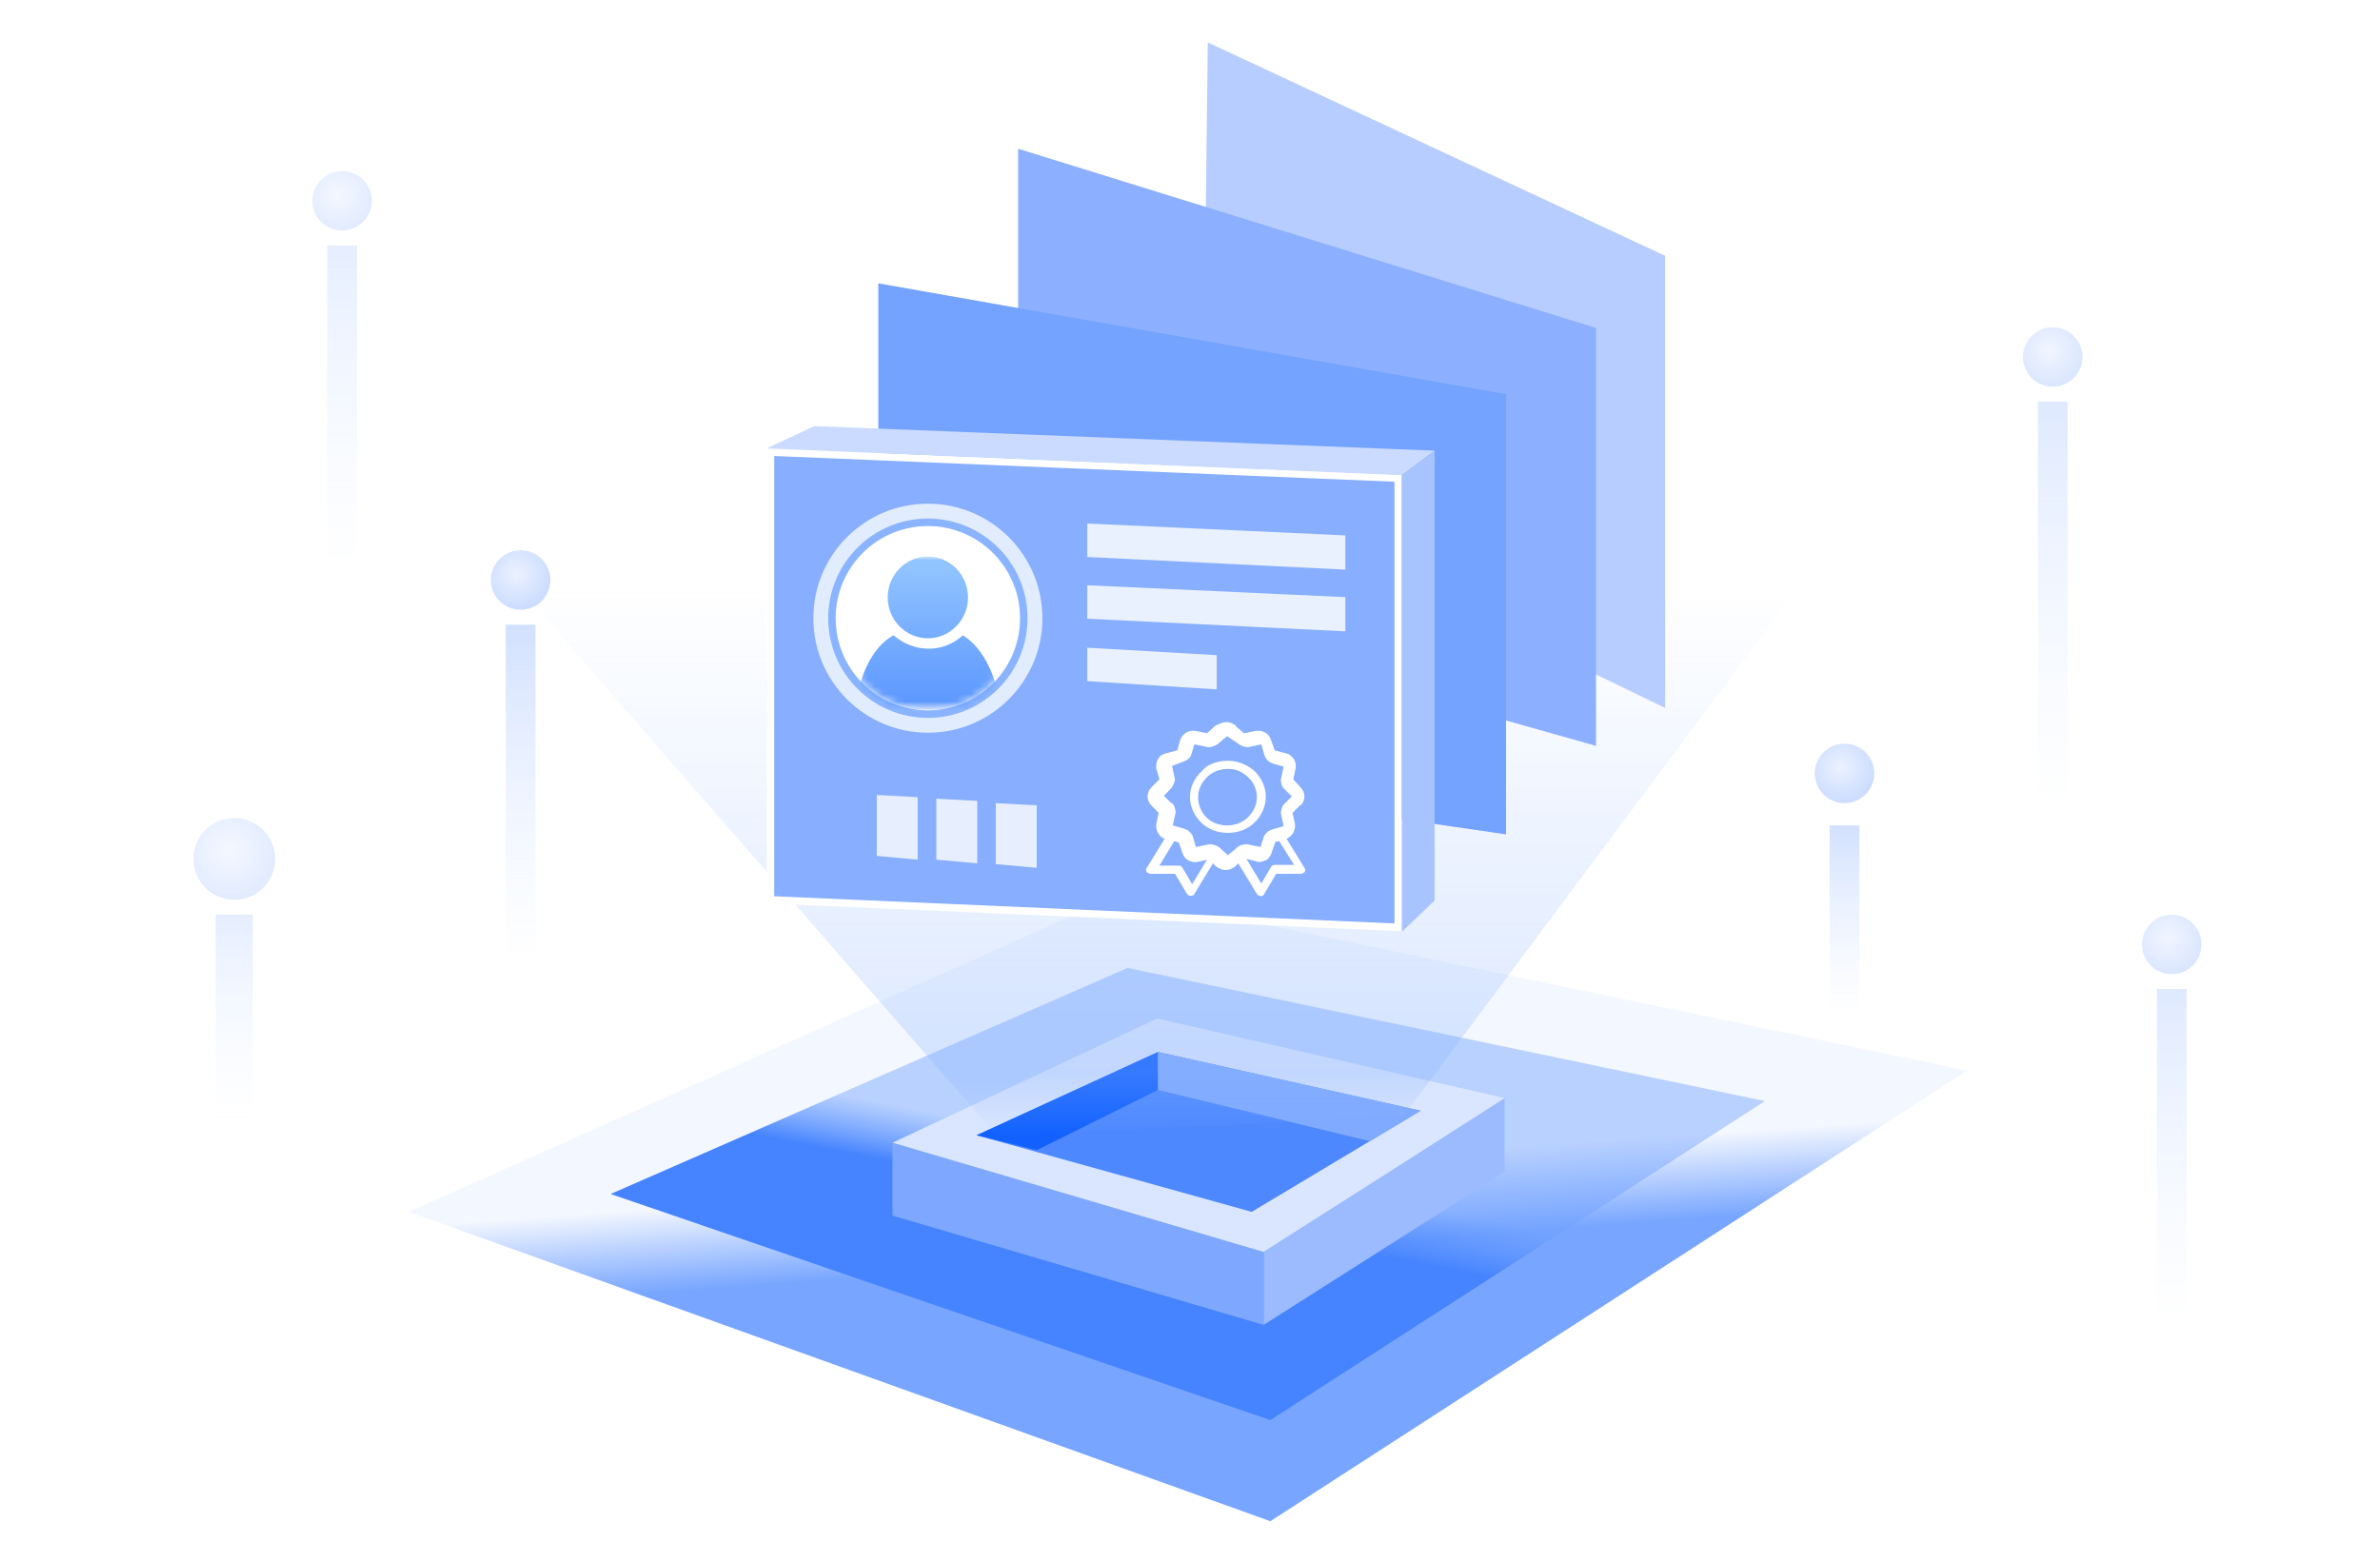 <?xml version="1.0" encoding="utf-8"?>
<!-- Generator: Adobe Illustrator 23.0.1, SVG Export Plug-In . SVG Version: 6.00 Build 0)  -->
<svg version="1.1" id="individuals" xmlns="http://www.w3.org/2000/svg" xmlns:xlink="http://www.w3.org/1999/xlink" x="0px"
	 y="0px" viewBox="0 0 320 210" style="enable-background:new 0 0 320 210;" xml:space="preserve">
<style type="text/css">
	.st0{fill-rule:evenodd;clip-rule:evenodd;fill:#FFFFFF;}
	.st1{fill-rule:evenodd;clip-rule:evenodd;fill:url(#_x38__2_);}
	.st2{fill-rule:evenodd;clip-rule:evenodd;fill:url(#_x37__2_);}
	.st3{fill-rule:evenodd;clip-rule:evenodd;fill:#7EA8FF;}
	.st4{fill-rule:evenodd;clip-rule:evenodd;fill:#9CBBFF;}
	.st5{fill-rule:evenodd;clip-rule:evenodd;fill:#DAE6FF;}
	.st6{fill-rule:evenodd;clip-rule:evenodd;fill:#4D88FF;}
	.st7{fill-rule:evenodd;clip-rule:evenodd;fill:#1261FF;}
	.st8{fill-rule:evenodd;clip-rule:evenodd;fill:#80AAFF;}
	.st9{opacity:0.3;fill-rule:evenodd;clip-rule:evenodd;fill:url(#layer8_1_);enable-background:new    ;}
	.st10{fill-rule:evenodd;clip-rule:evenodd;fill:#B7CDFF;}
	.st11{fill-rule:evenodd;clip-rule:evenodd;fill:#8CB0FF;}
	.st12{fill-rule:evenodd;clip-rule:evenodd;fill:#74A2FF;}
	.st13{fill-rule:evenodd;clip-rule:evenodd;fill:#87AEFF;stroke:#FFFFFF;}
	.st14{fill-rule:evenodd;clip-rule:evenodd;fill:#CADBFF;}
	.st15{fill-rule:evenodd;clip-rule:evenodd;fill:#A8C4FF;}
	.st16{fill-rule:evenodd;clip-rule:evenodd;fill:#FFFFFF;stroke:#E1ECFF;stroke-width:3;}
	.st17{fill:none;stroke:#8AB4FF;}
	.st18{filter:url(#Adobe_OpacityMaskFilter);}
	.st19{mask:url(#mask-5_1_);fill:url(#_x34_-1_1_);}
	.st20{fill-rule:evenodd;clip-rule:evenodd;fill:#EAF1FE;}
	.st21{opacity:0.8;fill-rule:evenodd;clip-rule:evenodd;fill:#FFFFFF;enable-background:new    ;}
	.st22{fill:#FFFFFF;}
	.st23{opacity:0.4;}
	.st24{fill-rule:evenodd;clip-rule:evenodd;fill:url(#_x32__8_);}
	.st25{fill-rule:evenodd;clip-rule:evenodd;fill:url(#_x31__8_);}
	.st26{opacity:0.7;}
	.st27{fill-rule:evenodd;clip-rule:evenodd;fill:url(#_x32__9_);}
	.st28{fill-rule:evenodd;clip-rule:evenodd;fill:url(#_x31__9_);}
	.st29{fill-rule:evenodd;clip-rule:evenodd;fill:url(#_x32__10_);}
	.st30{fill-rule:evenodd;clip-rule:evenodd;fill:url(#_x31__10_);}
	.st31{fill-rule:evenodd;clip-rule:evenodd;fill:url(#_x32__11_);}
	.st32{fill-rule:evenodd;clip-rule:evenodd;fill:url(#_x31__11_);}
	.st33{opacity:0.5;}
	.st34{fill-rule:evenodd;clip-rule:evenodd;fill:url(#_x32__12_);}
	.st35{fill-rule:evenodd;clip-rule:evenodd;fill:url(#_x31__12_);}
	.st36{fill-rule:evenodd;clip-rule:evenodd;fill:url(#_x32__13_);}
	.st37{fill-rule:evenodd;clip-rule:evenodd;fill:url(#_x31__13_);}
</style>
<path id="bg" class="st0" d="M12,0h296c6.6,0,12,5.4,12,12v198l0,0H0V12C0,5.4,5.4,0,12,0z"/>
<g id="layer9" transform="translate(55, 120.262)">
	
		<linearGradient id="_x38__2_" gradientUnits="userSpaceOnUse" x1="-849.677" y1="520.145" x2="-849.654" y2="520.015" gradientTransform="matrix(209.524 0 0 -84.314 178134.328 43892.945)">
		<stop  offset="0" style="stop-color:#77A5FF;stop-opacity:9.178663e-02"/>
		<stop  offset="1" style="stop-color:#77A5FF"/>
	</linearGradient>
	<polygon id="_x38__1_" class="st1" points="0,42.7 95.6,0 209.5,23.7 115.8,84.3 	"/>
	
		<linearGradient id="_x37__2_" gradientUnits="userSpaceOnUse" x1="-848.366" y1="518.177" x2="-848.416" y2="518.076" gradientTransform="matrix(155.218 0 0 -60.819 131783.875 31550.494)">
		<stop  offset="0" style="stop-color:#6FA1FF;stop-opacity:0.446"/>
		<stop  offset="0.999" style="stop-color:#4684FF"/>
	</linearGradient>
	<polygon id="_x37__1_" class="st2" points="27.1,40.3 96.6,9.9 182.3,27.8 115.8,70.7 	"/>
	<polygon id="_x36__1_" class="st3" points="65,33.4 114.9,48.1 114.9,57.9 65,43.2 	"/>
	<polygon id="_x35__1_" class="st4" points="114.9,48.1 147.3,27.4 147.3,37.3 114.9,57.9 	"/>
	<polygon id="_x34__1_" class="st5" points="65,33.4 100.6,16.7 147.3,27.4 114.9,48.1 	"/>
	<polygon id="_x33__1_" class="st6" points="76.3,32.4 100.7,21.2 136,29.1 113.3,42.7 	"/>
	<polygon id="_x32__7_" class="st7" points="76.3,32.4 100.7,21.2 100.7,26.3 84.4,34.4 	"/>
	<polygon id="_x31__7_" class="st8" points="136,29.1 100.7,21.2 100.7,26.3 129.2,33.2 	"/>
</g>
<linearGradient id="layer8_1_" gradientUnits="userSpaceOnUse" x1="-793.808" y1="640.078" x2="-793.808" y2="639.078" gradientTransform="matrix(170.303 0 0 -73.289 135342.844 46990.363)">
	<stop  offset="0" style="stop-color:#8AB4FF;stop-opacity:0"/>
	<stop  offset="0.886" style="stop-color:#8AB4FF"/>
	<stop  offset="1" style="stop-color:#8AB4FF;stop-opacity:0"/>
</linearGradient>
<polygon id="layer8" class="st9" points="70.1,79.4 134,152.7 188.6,150.2 240.4,80.8 "/>
<g id="layer7" transform="translate(103.09, 5)">
	<polygon id="_x31_0" class="st10" points="59.3,0.7 58.6,60.1 120.8,90.2 120.8,29.4 	"/>
	<polygon id="_x39_" class="st11" points="33.8,15 33.8,73.4 111.5,95.3 111.5,39.1 	"/>
	<polygon id="_x38_" class="st12" points="15,33.1 15,94.9 99.4,107.2 99.4,48 	"/>
	<path id="_x37_" class="st13" d="M0.5,55.8l84.4,3.5v60.4L0.5,116V55.8z"/>
	<polygon id="_x36_" class="st14" points="6.4,52.3 0,55.3 85.4,58.9 89.8,55.6 	"/>
	<polygon id="_x35_" class="st15" points="89.8,55.6 85.4,58.9 85.4,120.3 89.8,116.1 	"/>
	<g id="_x34_" transform="translate(9.065, 65.534)">
		<circle id="_x34_-3" class="st16" cx="12.6" cy="12.6" r="13.9"/>
		<circle id="_x34_-2" class="st17" cx="12.6" cy="12.6" r="12.9"/>
		<defs>
			<filter id="Adobe_OpacityMaskFilter" filterUnits="userSpaceOnUse" x="3" y="4.3" width="19.2" height="20.6">
				<feColorMatrix  type="matrix" values="1 0 0 0 0  0 1 0 0 0  0 0 1 0 0  0 0 0 1 0"/>
			</filter>
		</defs>
		<mask maskUnits="userSpaceOnUse" x="3" y="4.3" width="19.2" height="20.6" id="mask-5_1_">
			<g class="st18">
				<circle id="path-4_1_" class="st0" cx="12.6" cy="12.6" r="12.4"/>
			</g>
		</mask>
		
			<linearGradient id="_x34_-1_1_" gradientUnits="userSpaceOnUse" x1="-869.108" y1="554.403" x2="-869.108" y2="553.403" gradientTransform="matrix(19.231 0 0 -20.605 16726.553 11427.719)">
			<stop  offset="0" style="stop-color:#94C7FF"/>
			<stop  offset="1" style="stop-color:#5B96FF"/>
		</linearGradient>
		<path id="_x34_-1" class="st19" d="M12.7,16.7c-1.8,0-3.4-0.7-4.7-1.8c-3,1.5-5,6.3-5,10h19.2c0-3.7-2-8.3-4.9-10
			C16.1,16,14.5,16.7,12.7,16.7z M12.6,15.3c3,0,5.4-2.5,5.4-5.5s-2.4-5.5-5.4-5.5S7.2,6.8,7.2,9.8C7.2,12.9,9.7,15.3,12.6,15.3z"/>
	</g>
	<path id="_x33_" class="st20" d="M43.1,82.1l17.4,1v4.6l-17.4-1.1V82.1z M43.1,73.7l34.7,1.6v4.6l-34.7-1.7V73.7z M43.1,65.4
		L77.8,67v4.6l-34.7-1.7V65.4z"/>
	<path id="_x32__6_" class="st21" d="M30.8,103l5.5,0.3v8.4l-5.5-0.5V103z M22.8,102.4l5.5,0.3v8.4l-5.5-0.5V102.4z M14.8,101.9
		l5.5,0.3v8.4l-5.5-0.5V101.9z"/>
	<path id="_x31__6_" class="st22" d="M61.8,92.1c0.5,0,0.9,0.2,1.3,0.5l0,0l0,0.1l1.1,0.9l0,0l1.5-0.3c0.5-0.1,0.9,0,1.3,0.2
		c0.4,0.2,0.7,0.6,0.8,1l0,0l0.5,1.4l1.5,0.4c0.5,0.1,0.8,0.4,1.1,0.8c0.2,0.4,0.3,0.8,0.2,1.3l0,0l-0.3,1.4l1,1.1
		c0.3,0.3,0.5,0.8,0.5,1.2c0,0.4-0.2,0.9-0.5,1.2l0,0l-0.1,0l-1,1l0,0l0.3,1.4c0.1,0.4,0,0.9-0.2,1.3l0,0v0
		c-0.2,0.3-0.5,0.6-0.9,0.8l0,0l2.4,3.9c0.2,0.3,0.1,0.6-0.2,0.7c-0.1,0.1-0.2,0.1-0.3,0.1l0,0l-3.3,0l-1.6,2.7
		c-0.1,0.3-0.5,0.4-0.8,0.2c-0.1-0.1-0.2-0.1-0.2-0.2l0,0l-2.5-4.1l-0.4,0.4c-0.4,0.3-0.8,0.5-1.3,0.5s-0.9-0.2-1.3-0.5l0,0
		l-0.4-0.4l-2.5,4.1c0,0.1-0.1,0.2-0.2,0.2c-0.3,0.1-0.6,0.1-0.8-0.2l0,0l-1.6-2.7l-3.3,0c-0.1,0-0.2,0-0.3-0.1
		c-0.3-0.1-0.4-0.5-0.2-0.7l0,0l2.4-3.9c-0.4-0.2-0.7-0.4-0.9-0.8c-0.2-0.4-0.3-0.8-0.2-1.3l0,0l0,0l0.3-1.4l0,0l-1-1
		c-0.3-0.3-0.5-0.8-0.5-1.2c0-0.4,0.2-0.9,0.5-1.2l0,0l0.1-0.1l1-1l-0.4-1.4c-0.1-0.5,0-0.9,0.2-1.3c0.2-0.4,0.6-0.7,1.1-0.8l0,0
		l1.5-0.4l0,0l0.4-1.4c0.1-0.4,0.5-0.8,0.8-1c0.4-0.2,0.9-0.3,1.3-0.2l0,0l1.5,0.3l0,0l1.1-1C60.9,92.3,61.4,92.1,61.8,92.1z
		 M54.8,108.1l-2,3.3l2.6,0c0.2,0,0.4,0.1,0.5,0.3l0,0l1.3,2.2l2-3.3l-1.2,0.3c-0.5,0.1-0.9,0-1.3-0.2c-0.4-0.2-0.7-0.6-0.8-1l0,0
		l-0.5-1.4L54.8,108.1z M68.9,108.1l-0.5,0.1v0l-0.5,1.4l0,0.1c-0.2,0.4-0.4,0.8-0.8,1l0,0l-0.1,0c-0.4,0.2-0.8,0.3-1.3,0.1l0,0l0,0
		l-1.2-0.3l2,3.3l1.3-2.2c0.1-0.2,0.3-0.3,0.5-0.3l0,0l2.6,0L68.9,108.1z M61.9,94L61.9,94l-1.1,0.9l-0.1,0.1
		c-0.2,0.2-0.5,0.3-0.8,0.4c-0.3,0.1-0.6,0.1-0.9,0l0,0l-1.5-0.3l-0.4,1.3l0,0c-0.1,0.3-0.2,0.5-0.5,0.7c-0.2,0.2-0.5,0.3-0.8,0.4
		l0,0L54.5,98l0.3,1.4c0.1,0.3,0.1,0.6,0,0.8l0,0c-0.1,0.3-0.2,0.5-0.4,0.8l0,0l-1,1l0,0l1,1l0.1,0c0.2,0.2,0.3,0.4,0.4,0.7l0,0
		l0,0.1c0.1,0.3,0.1,0.6,0,0.8l0,0l-0.3,1.4l1.4,0.4c0.3,0.1,0.6,0.2,0.8,0.4c0.2,0.2,0.4,0.4,0.5,0.7l0,0l0.4,1.4l1.5-0.3
		c0.3-0.1,0.6-0.1,0.9,0c0.3,0.1,0.6,0.2,0.8,0.4l0,0h0l1.1,1l1.1-0.9l0.1-0.1c0.2-0.2,0.4-0.3,0.7-0.4l0,0l0.1,0
		c0.3-0.1,0.6-0.1,0.9,0l0,0l1.5,0.3l0.4-1.3v0c0.1-0.3,0.3-0.5,0.5-0.7c0.2-0.2,0.5-0.3,0.8-0.4l0,0l1.4-0.4l-0.3-1.4l0,0
		c-0.1-0.3-0.1-0.5,0-0.8l0,0l0-0.1c0.1-0.3,0.2-0.5,0.4-0.7l0,0l1-1l0,0l-1-1c-0.2-0.2-0.4-0.5-0.4-0.7c-0.1-0.3-0.1-0.6,0-0.9l0,0
		l0.3-1.4l-1.4-0.4c-0.6-0.2-1-0.6-1.2-1.2l0,0h0l0,0l-0.4-1.4l-1.4,0.3l0,0c-0.3,0.1-0.6,0.1-0.9,0c-0.3-0.1-0.6-0.2-0.8-0.4l0,0
		L61.9,94z M62,97.3c1.4,0,2.7,0.6,3.6,1.4c0.9,0.9,1.5,2.1,1.5,3.4c0,1.4-0.6,2.6-1.5,3.5c-0.9,0.9-2.2,1.4-3.6,1.4
		c-1.4,0-2.7-0.5-3.6-1.4l0,0l0,0c-0.9-0.9-1.5-2.1-1.5-3.4c0-1.3,0.6-2.6,1.5-3.4C59.2,97.8,60.5,97.3,62,97.3z M62,98.4
		c-1.1,0-2.1,0.4-2.8,1.1c-0.7,0.7-1.2,1.6-1.2,2.7c0,1,0.4,2,1.1,2.7l0,0l0,0c0.7,0.7,1.7,1.1,2.8,1.1c1.1,0,2.1-0.4,2.8-1.1
		c0.7-0.7,1.2-1.6,1.2-2.7c0-1-0.4-2-1.2-2.7C64,98.8,63.1,98.4,62,98.4z"/>
</g>
<g id="layer6" transform="translate(42, 23)" class="st23">
	
		<linearGradient id="_x32__8_" gradientUnits="userSpaceOnUse" x1="-640.75" y1="612.565" x2="-640.75" y2="613.565" gradientTransform="matrix(4 0 0 -46 2567 28234)">
		<stop  offset="0" style="stop-color:#E1ECFF;stop-opacity:0"/>
		<stop  offset="1" style="stop-color:#BFD4FF"/>
	</linearGradient>
	<rect id="_x32__5_" x="2" y="10" class="st24" width="4" height="46"/>
	
		<radialGradient id="_x31__8_" cx="-740.698" cy="568.353" r="0.703" gradientTransform="matrix(8 0 0 -8 5929 4550)" gradientUnits="userSpaceOnUse">
		<stop  offset="0" style="stop-color:#E3ECFF"/>
		<stop  offset="1" style="stop-color:#AEC8FF"/>
	</radialGradient>
	<circle id="_x31__5_" class="st25" cx="4" cy="4" r="4"/>
</g>
<g id="layer5" transform="translate(66, 74)" class="st26">
	
		<linearGradient id="_x32__9_" gradientUnits="userSpaceOnUse" x1="-664.75" y1="561.565" x2="-664.75" y2="562.565" gradientTransform="matrix(4 0 0 -46 2663 25888)">
		<stop  offset="0" style="stop-color:#E1ECFF;stop-opacity:0"/>
		<stop  offset="1" style="stop-color:#BFD4FF"/>
	</linearGradient>
	<rect id="_x32__4_" x="2" y="10" class="st27" width="4" height="46"/>
	
		<radialGradient id="_x31__9_" cx="-764.698" cy="517.353" r="0.703" gradientTransform="matrix(8 0 0 -8 6121 4142)" gradientUnits="userSpaceOnUse">
		<stop  offset="0" style="stop-color:#E3ECFF"/>
		<stop  offset="1" style="stop-color:#AEC8FF"/>
	</radialGradient>
	<circle id="_x31__4_" class="st28" cx="4" cy="4" r="4"/>
</g>
<g id="layer4" transform="translate(26, 110)" class="st23">
	
		<linearGradient id="_x32__10_" gradientUnits="userSpaceOnUse" x1="-664.7" y1="519.5" x2="-664.7" y2="520.5" gradientTransform="matrix(5 0 0 -28 3329 14587)">
		<stop  offset="0" style="stop-color:#E1ECFF;stop-opacity:0"/>
		<stop  offset="1" style="stop-color:#BFD4FF"/>
	</linearGradient>
	<rect id="_x32__3_" x="3" y="13" class="st29" width="5" height="28"/>
	
		<radialGradient id="_x31__10_" cx="-751.936" cy="496.148" r="0.703" gradientTransform="matrix(11 0 0 -11 8276 5462)" gradientUnits="userSpaceOnUse">
		<stop  offset="0" style="stop-color:#E3ECFF"/>
		<stop  offset="1" style="stop-color:#AEC8FF"/>
	</radialGradient>
	<circle id="_x31__3_" class="st30" cx="5.5" cy="5.5" r="5.5"/>
</g>
<g id="layer3" transform="translate(244, 100)" class="st26">
	
		<linearGradient id="_x32__11_" gradientUnits="userSpaceOnUse" x1="-842.75" y1="528.308" x2="-842.75" y2="529.308" gradientTransform="matrix(4 0 0 -26 3375 13773)">
		<stop  offset="0" style="stop-color:#E1ECFF;stop-opacity:0"/>
		<stop  offset="1" style="stop-color:#BFD4FF"/>
	</linearGradient>
	<polygon id="_x32__2_" class="st31" points="2,11 6,11 6,37 2,37 	"/>
	
		<radialGradient id="_x31__11_" cx="-942.698" cy="491.353" r="0.703" gradientTransform="matrix(8 0 0 -8 7545 3934)" gradientUnits="userSpaceOnUse">
		<stop  offset="0" style="stop-color:#E3ECFF"/>
		<stop  offset="1" style="stop-color:#AEC8FF"/>
	</radialGradient>
	<circle id="_x31__2_" class="st32" cx="4" cy="4" r="4"/>
</g>
<g id="layer2" transform="translate(272, 44)" class="st33">
	
		<linearGradient id="_x32__12_" gradientUnits="userSpaceOnUse" x1="-870.75" y1="593.25" x2="-870.75" y2="594.25" gradientTransform="matrix(4 0 0 -56 3487 33288)">
		<stop  offset="0" style="stop-color:#E1ECFF;stop-opacity:0"/>
		<stop  offset="1" style="stop-color:#BFD4FF"/>
	</linearGradient>
	<polygon id="_x32__1_" class="st34" points="2,10 6,10 6,66 2,66 	"/>
	
		<radialGradient id="_x31__12_" cx="-970.698" cy="547.353" r="0.703" gradientTransform="matrix(8 0 0 -8 7769 4382)" gradientUnits="userSpaceOnUse">
		<stop  offset="0" style="stop-color:#E3ECFF"/>
		<stop  offset="1" style="stop-color:#AEC8FF"/>
	</radialGradient>
	<circle id="_x31__1_" class="st35" cx="4" cy="4" r="4"/>
</g>
<g id="layer1" transform="translate(288, 123)" class="st33">
	
		<linearGradient id="_x32__13_" gradientUnits="userSpaceOnUse" x1="-886.75" y1="512.565" x2="-886.75" y2="513.565" gradientTransform="matrix(4 0 0 -46 3551 23634)">
		<stop  offset="0" style="stop-color:#E1ECFF;stop-opacity:0"/>
		<stop  offset="1" style="stop-color:#BFD4FF"/>
	</linearGradient>
	<rect id="_x32_" x="2" y="10" class="st36" width="4" height="46"/>
	
		<radialGradient id="_x31__13_" cx="-986.698" cy="468.353" r="0.703" gradientTransform="matrix(8 0 0 -8 7897 3750)" gradientUnits="userSpaceOnUse">
		<stop  offset="0" style="stop-color:#E3ECFF"/>
		<stop  offset="1" style="stop-color:#AEC8FF"/>
	</radialGradient>
	<circle id="_x31_" class="st37" cx="4" cy="4" r="4"/>
</g>
</svg>
